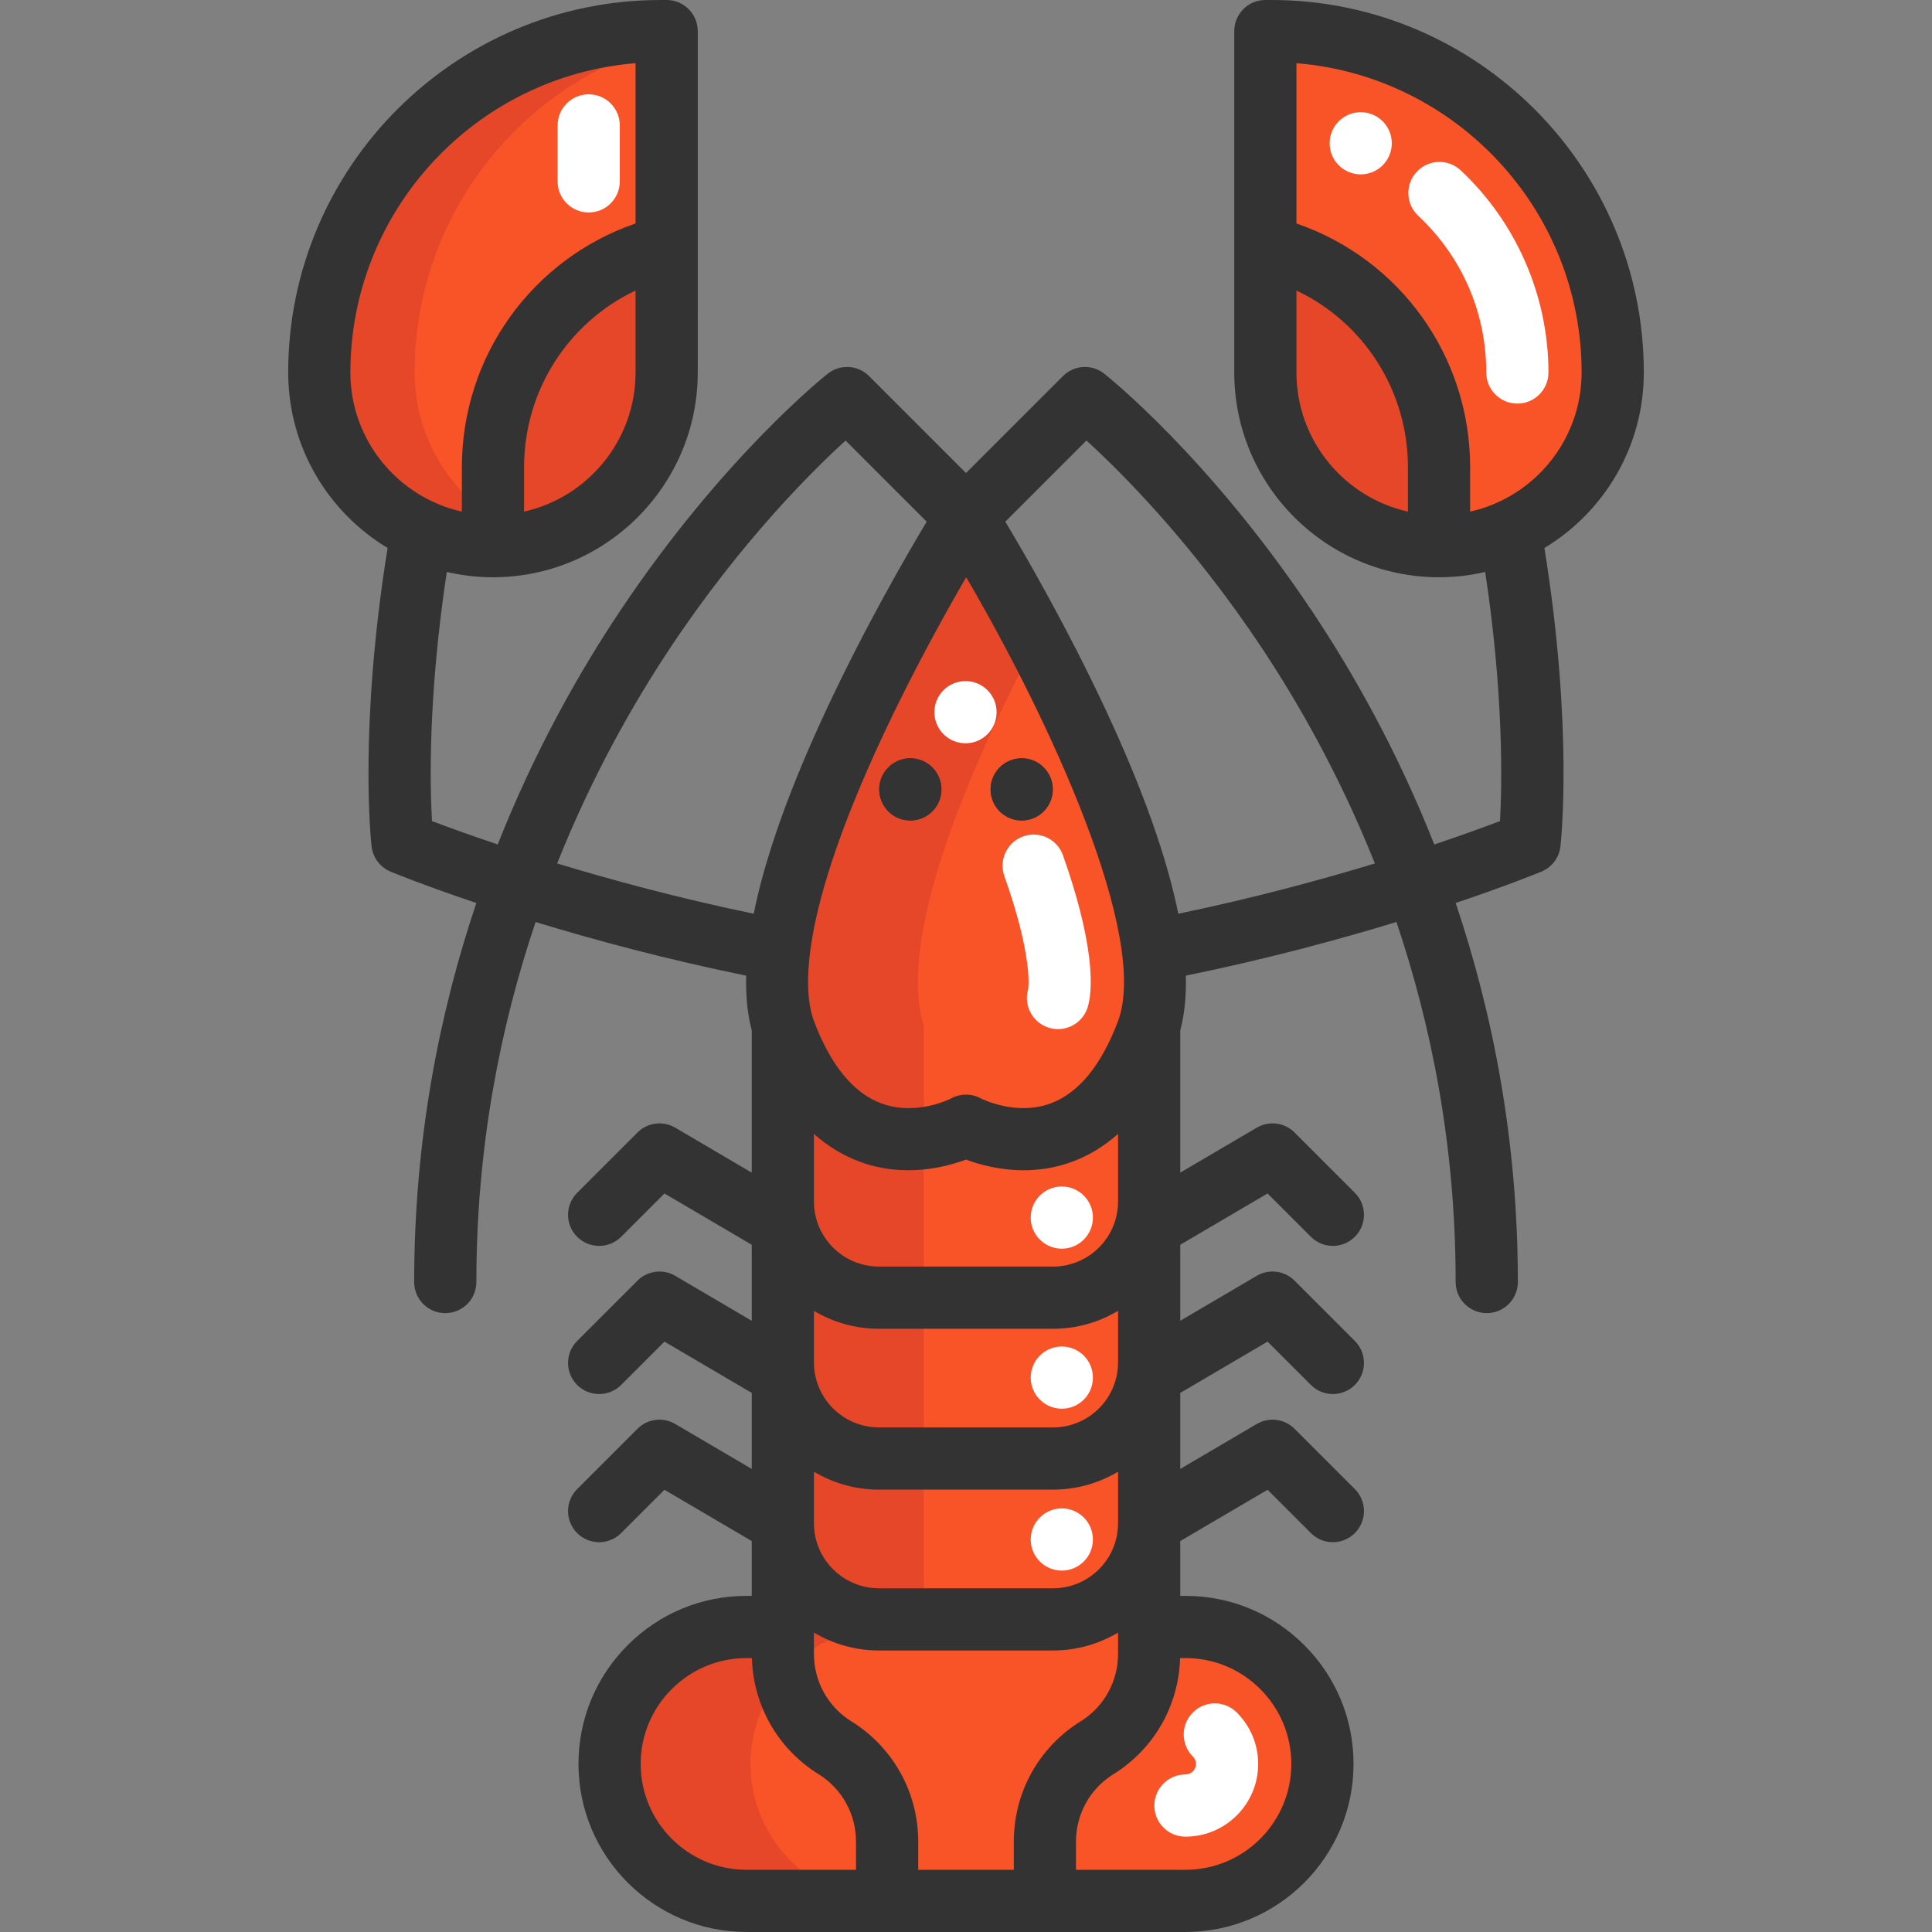 <?xml version="1.0" encoding="iso-8859-1"?>
<!-- Generator: Adobe Illustrator 19.0.0, SVG Export Plug-In . SVG Version: 6.00 Build 0)  -->
<svg xmlns="http://www.w3.org/2000/svg" xmlns:xlink="http://www.w3.org/1999/xlink" version="1.1" id="Layer_1" x="0px" y="0px" viewBox="0 0 465.95 465.95" style="enable-background:new 0 0 465.95 465.95;" xml:space="preserve" width="512" height="512">
<rect x="0" y="0" width="465.95" height="465.95" fill="#808080" stroke="none"/>
<g>
	<path style="fill:#F95428;" d="M309.258,402.064c-5.98-5.97-14.24-9.68-23.36-9.68h-8.75v-25.01v-28.98v-6.75v-3.06v-28.98v-3.69   v-6.13v-28.98v-13.33h-0.01c1.59-5.15,1.77-11.38,0.94-18.29c-4.89-40.66-45.1-104.49-45.1-104.49s-40.21,63.83-45.11,104.49   c-0.83,6.91-0.64,13.15,0.94,18.29h-0.01v42.31v6.12v32.68v3.05v35.73v0.01v25.01h-8.75c-9.12,0-17.38,3.71-23.35,9.68   c-5.98,5.98-9.68,14.24-9.68,23.36c0,18.24,14.79,33.03,33.03,33.03h33.9h19.03h19.02h33.9c18.24,0,33.04-14.79,33.04-33.03   C318.938,416.304,315.228,408.044,309.258,402.064z"/>
	<path style="fill:#E54728;" d="M181.018,425.424c0-9.12,3.7-17.38,9.68-23.36c5.97-5.97,14.23-9.68,23.35-9.68h8.75v-25.01v-0.01   v-35.73v-3.05v-32.68v-6.12v-42.31h0.01c-1.58-5.14-1.77-11.38-0.94-18.29c2.738-22.718,16.498-52.667,28.11-74.676   c-9.169-17.382-17-29.814-17-29.814s-40.21,63.83-45.11,104.49c-0.83,6.91-0.64,13.15,0.94,18.29h-0.01v42.31v6.12v32.68v3.05   v35.73v0.01v25.01h-8.75c-9.12,0-17.38,3.71-23.35,9.68c-5.98,5.98-9.68,14.24-9.68,23.36c0,18.24,14.79,33.03,33.03,33.03h33.9   h0.1C195.808,458.454,181.018,443.664,181.018,425.424z"/>
	<path style="fill:#E54728;" d="M347.058,112.704v19.02c-11.56,0-22.04-4.69-29.62-12.27c-7.58-7.58-12.27-18.05-12.27-29.62v-30.33   C329.748,65.434,347.058,87.424,347.058,112.704z"/>
	<path style="fill:#F95428;" d="M364.188,128.074c-5.23,2.34-11.03,3.65-17.13,3.65v-19.02c0-25.28-17.31-47.27-41.89-53.2v-52h1.45   c45.47,0,82.33,36.86,82.33,82.33c0,11.57-4.69,22.04-12.27,29.62C373.098,123.034,368.868,125.974,364.188,128.074z"/>
	<path style="fill:#E54728;" d="M160.778,59.504v30.33c0,11.57-4.69,22.04-12.27,29.62s-18.05,12.27-29.62,12.27v-19.02   C118.888,87.424,136.208,65.434,160.778,59.504z"/>
	<path style="fill:#F95428;" d="M101.768,128.074c-4.69-2.1-8.92-5.04-12.5-8.62c-7.58-7.58-12.27-18.05-12.27-29.62   c0-45.47,36.87-82.33,82.34-82.33h1.44v52c-24.57,5.93-41.89,27.92-41.89,53.2v19.02   C112.788,131.724,106.998,130.424,101.768,128.074z"/>
	<path style="fill:#E54728;" d="M112.268,119.454c-7.58-7.58-12.27-18.05-12.27-29.62c0-38.008,25.768-69.982,60.78-79.459V7.504   h-1.44c-45.47,0-82.34,36.86-82.34,82.33c0,11.57,4.69,22.04,12.27,29.62c3.58,3.58,7.81,6.52,12.5,8.62   c5.23,2.35,11.02,3.65,17.12,3.65v-6.888C116.501,123.265,114.279,121.465,112.268,119.454z"/>
	<path style="fill:#FFFFFF;" d="M141.978,51.244c-4.142,0-7.5-3.358-7.5-7.5v-13.5c0-4.142,3.358-7.5,7.5-7.5s7.5,3.358,7.5,7.5   v13.5C149.478,47.886,146.12,51.244,141.978,51.244z"/>
	<g>
		
			<line style="fill:none;stroke:#333333;stroke-width:15;stroke-linecap:round;stroke-linejoin:round;stroke-miterlimit:10;" x1="219.545" y1="190.379" x2="219.545" y2="190.379"/>
		
			<line style="fill:none;stroke:#333333;stroke-width:15;stroke-linecap:round;stroke-linejoin:round;stroke-miterlimit:10;" x1="246.404" y1="190.379" x2="246.404" y2="190.379"/>
	</g>
	<path style="fill:#FFFFFF;" d="M255.164,248.191c-0.733,0-1.479-0.108-2.215-0.336c-3.899-1.204-6.11-5.298-5.005-9.204   c0.048-0.272,0.309-2.025-0.147-5.827c-0.7-5.822-2.576-13.071-5.573-21.544c-1.382-3.905,0.664-8.19,4.568-9.572   c3.905-1.382,8.191,0.664,9.572,4.569c3.365,9.511,5.493,17.84,6.325,24.757c0.805,6.701,0.119,10.312-0.361,11.868   C261.333,246.123,258.367,248.191,255.164,248.191z M247.996,238.477c-0.009,0.028-0.024,0.072-0.04,0.134   C247.968,238.566,247.982,238.521,247.996,238.477z"/>
	<path style="fill:#FFFFFF;" d="M285.898,442.954c-4.142,0-7.5-3.358-7.5-7.5s3.358-7.5,7.5-7.5c1.4,0,2.54-1.135,2.54-2.53   c0-0.864-0.416-1.461-0.764-1.81c-2.927-2.931-2.924-7.68,0.007-10.607c2.931-2.927,7.68-2.924,10.606,0.007   c1.924,1.926,5.15,6.099,5.15,12.409C303.438,435.09,295.569,442.954,285.898,442.954z"/>
	<path style="fill:#FFFFFF;" d="M365.948,97.334c-4.142,0-7.5-3.358-7.5-7.5c0-14.459-5.831-27.887-16.419-37.81   c-3.022-2.833-3.176-7.579-0.344-10.601c2.831-3.023,7.578-3.176,10.601-0.344c13.449,12.604,21.163,30.375,21.163,48.755   C373.448,93.976,370.09,97.334,365.948,97.334z"/>
	<g>
		<path style="fill:#333333;" d="M396.447,89.833C396.447,40.299,356.148,0,306.614,0h-1.444c-4.142,0-7.5,3.358-7.5,7.5v82.333    c0,27.233,22.156,49.389,49.389,49.389c3.83,0,7.554-0.453,11.135-1.282c4.497,29.796,4.06,51.285,3.567,60.083    c-3.43,1.305-8.842,3.292-15.847,5.642c-8.947-22.655-19.671-41.594-29.567-56.398c-24.599-36.8-49.004-56.328-50.032-57.142    c-2.985-2.364-7.267-2.116-9.959,0.576l-23.381,23.381l-23.381-23.381c-2.692-2.692-6.976-2.94-9.959-0.576    c-1.027,0.813-25.433,20.342-50.032,57.142c-9.895,14.803-20.619,33.741-29.566,56.394c-7.008-2.351-12.423-4.338-15.855-5.642    c-0.501-8.775-0.945-30.181,3.573-60.079c3.582,0.829,7.306,1.282,11.137,1.282c27.233,0,49.389-22.156,49.389-49.389V7.5    c0-4.142-3.358-7.5-7.5-7.5h-1.444c-49.534,0-89.833,40.299-89.833,89.833c0,17.944,9.621,33.68,23.974,42.329    c-6.988,43.517-3.996,70.801-3.86,71.985c0.312,2.707,2.067,5.032,4.586,6.073c0.689,0.285,8.195,3.36,20.679,7.565    c-8.865,26.327-14.996,56.97-14.996,91.412c0,4.142,3.358,7.5,7.5,7.5s7.5-3.358,7.5-7.5c0-32.724,5.849-61.835,14.285-86.829    c13.901,4.248,31.248,8.944,50.786,12.937c-0.126,4.924,0.321,9.327,1.347,13.198v34.309l-18.458-10.844    c-2.944-1.73-6.688-1.251-9.102,1.164l-14.549,14.548c-2.929,2.929-2.929,7.678,0,10.607c2.928,2.929,7.677,2.929,10.606,0    l10.448-10.447l21.055,12.369v18.332l-18.458-10.844c-2.944-1.73-6.688-1.251-9.102,1.164l-14.549,14.548    c-2.929,2.929-2.929,7.678,0,10.607c2.928,2.929,7.677,2.929,10.606,0l10.448-10.447l21.055,12.369v18.332l-18.458-10.844    c-2.944-1.73-6.688-1.252-9.102,1.164l-14.549,14.548c-2.929,2.929-2.929,7.678,0,10.607c2.928,2.929,7.677,2.929,10.606,0    l10.448-10.447l21.055,12.369v13.219h-1.251c-10.822,0-21,4.218-28.659,11.877s-11.877,17.837-11.877,28.659    c0,22.346,18.185,40.525,40.537,40.525h105.847c22.352,0,40.536-18.179,40.536-40.525c0-10.823-4.218-21-11.877-28.659    c-7.659-7.659-17.837-11.877-28.659-11.877h-1.252v-13.219l21.056-12.37l10.447,10.447c2.928,2.929,7.677,2.929,10.606,0    c2.929-2.929,2.929-7.677,0-10.606l-14.548-14.549c-2.416-2.416-6.158-2.894-9.102-1.164l-18.459,10.844l0-18.332l21.056-12.37    l10.447,10.447c2.928,2.929,7.677,2.929,10.606,0c2.929-2.929,2.929-7.677,0-10.606l-14.548-14.549    c-2.416-2.416-6.158-2.894-9.102-1.164l-18.459,10.844v-18.332l21.056-12.369l10.447,10.447c2.928,2.929,7.677,2.929,10.606,0    c2.929-2.929,2.929-7.677,0-10.606l-14.548-14.549c-2.416-2.416-6.158-2.894-9.102-1.164l-18.459,10.844v-22.008h0v-12.298    c1.027-3.872,1.474-8.276,1.348-13.201c19.539-3.993,36.887-8.69,50.788-12.938c8.44,25.005,14.283,54.114,14.283,86.83    c0,4.142,3.358,7.5,7.5,7.5s7.5-3.358,7.5-7.5c0-34.442-6.131-65.085-14.996-91.412c12.484-4.205,19.99-7.28,20.679-7.565    c2.519-1.041,4.274-3.366,4.586-6.073c0.137-1.185,3.128-28.469-3.86-71.985C386.826,123.513,396.447,107.777,396.447,89.833z     M126.391,123.389v-10.686c0-18.555,10.678-34.941,26.889-42.636v19.767C153.28,106.219,141.757,119.956,126.391,123.389z     M153.28,15.243v38.653c-24.937,8.584-41.889,31.972-41.889,58.807v10.686c-15.366-3.433-26.889-17.17-26.889-33.555    C84.502,50.607,114.836,18.334,153.28,15.243z M196.303,316.141c4.592,2.742,9.954,4.323,15.68,4.323h41.984    c5.726,0,11.087-1.581,15.679-4.323v12.449c-0.005,8.641-7.036,15.67-15.679,15.67h-41.984c-8.646,0-15.68-7.034-15.68-15.68    V316.141z M269.646,289.794c-0.005,8.641-7.036,15.67-15.679,15.67h-41.984c-8.646,0-15.68-7.034-15.68-15.68v-16.313    c3.331,2.97,7.015,5.215,11.047,6.707c10.562,3.909,20.5,1.403,25.624-0.514c3.146,1.177,8.105,2.576,13.912,2.576    c3.649,0,7.635-0.553,11.712-2.062c4.032-1.492,7.716-3.737,11.047-6.707V289.794z M196.303,354.937    c4.592,2.742,9.954,4.323,15.68,4.323h41.984c5.726,0,11.087-1.581,15.679-4.323v12.449c-0.005,8.641-7.036,15.67-15.679,15.67    h-41.984c-8.646,0-15.68-7.034-15.68-15.68V354.937z M269.608,246.354c-4,10.547-9.412,17.177-16.083,19.706    c-8.395,3.185-16.755-1.042-17.004-1.171c-2.23-1.197-4.915-1.189-7.138,0.024c-0.082,0.044-8.345,4.335-16.827,1.196    c-6.732-2.491-12.188-9.138-16.215-19.756c-2.618-6.902-3.936-25.055,16.655-69.079c7.093-15.165,14.792-29.05,20.021-38.058    C253.312,173.868,277.307,226.057,269.608,246.354z M134.368,208.24c8.337-20.894,18.238-38.416,27.392-52.167    c16.889-25.372,33.964-42.335,42.17-49.82l19.565,19.565c-4.925,8.21-14.838,25.35-24.024,44.969    c-9.025,19.276-14.925,35.832-17.696,49.581C163.724,216.628,147.513,212.239,134.368,208.24z M154.515,425.425    c0-6.815,2.658-13.227,7.484-18.053c4.826-4.826,11.237-7.484,18.053-7.484h1.284c0.335,11.483,6.277,21.894,16.069,27.996    c0.072,0.045,0.146,0.089,0.219,0.131c5.531,3.544,8.826,9.565,8.826,16.155v6.78h-26.398    C165.97,450.95,154.515,439.499,154.515,425.425z M232.975,450.95h-11.525v-6.78c0-11.886-6.019-22.733-16.101-29.016    c-0.072-0.045-0.146-0.089-0.219-0.131c-5.532-3.544-8.827-9.565-8.827-16.155v-5.135c4.592,2.742,9.954,4.323,15.68,4.323h41.984    c5.726,0,11.087-1.581,15.679-4.323v5.134c0,6.59-3.294,12.61-8.825,16.154c-0.074,0.043-0.147,0.087-0.22,0.132    c-10.082,6.283-16.101,17.13-16.101,29.016v6.78H232.975z M303.951,407.372c4.826,4.826,7.483,11.237,7.483,18.053    c0,14.075-11.456,25.525-25.536,25.525H259.5v-6.78c0-6.589,3.295-12.61,8.826-16.154c0.074-0.043,0.147-0.087,0.22-0.132    c9.791-6.102,15.733-16.513,16.068-27.996h1.284C292.713,399.888,299.125,402.546,303.951,407.372z M284.174,220.368    c-2.771-13.749-8.672-30.305-17.696-49.581c-9.185-19.619-19.099-36.76-24.024-44.969l19.571-19.571    c8.14,7.412,25.006,24.155,41.853,49.357c9.263,13.858,19.288,31.538,27.708,52.64    C318.449,212.239,302.242,216.626,284.174,220.368z M312.669,89.833V70.067c16.211,7.695,26.889,24.081,26.889,42.636v10.686    C324.193,119.956,312.669,106.219,312.669,89.833z M354.559,123.389v-10.686c0-26.835-16.952-50.224-41.889-58.807V15.243    c38.444,3.092,68.778,35.365,68.778,74.591C381.447,106.219,369.925,119.956,354.559,123.389z"/>
		<circle style="fill:#333333;" cx="219.548" cy="190.381" r="7.5"/>
		<circle style="fill:#333333;" cx="246.408" cy="190.381" r="7.5"/>
	</g>
	<circle style="fill:#FFFFFF;" cx="256.082" cy="332.244" r="7.5"/>
	<circle style="fill:#FFFFFF;" cx="256.082" cy="371.287" r="7.5"/>
	<circle style="fill:#FFFFFF;" cx="256.082" cy="293.649" r="7.5"/>
	<circle style="fill:#FFFFFF;" cx="232.855" cy="171.761" r="7.5"/>
	<circle style="fill:#FFFFFF;" cx="328.168" cy="34.554" r="7.5"/>
</g>















</svg>
